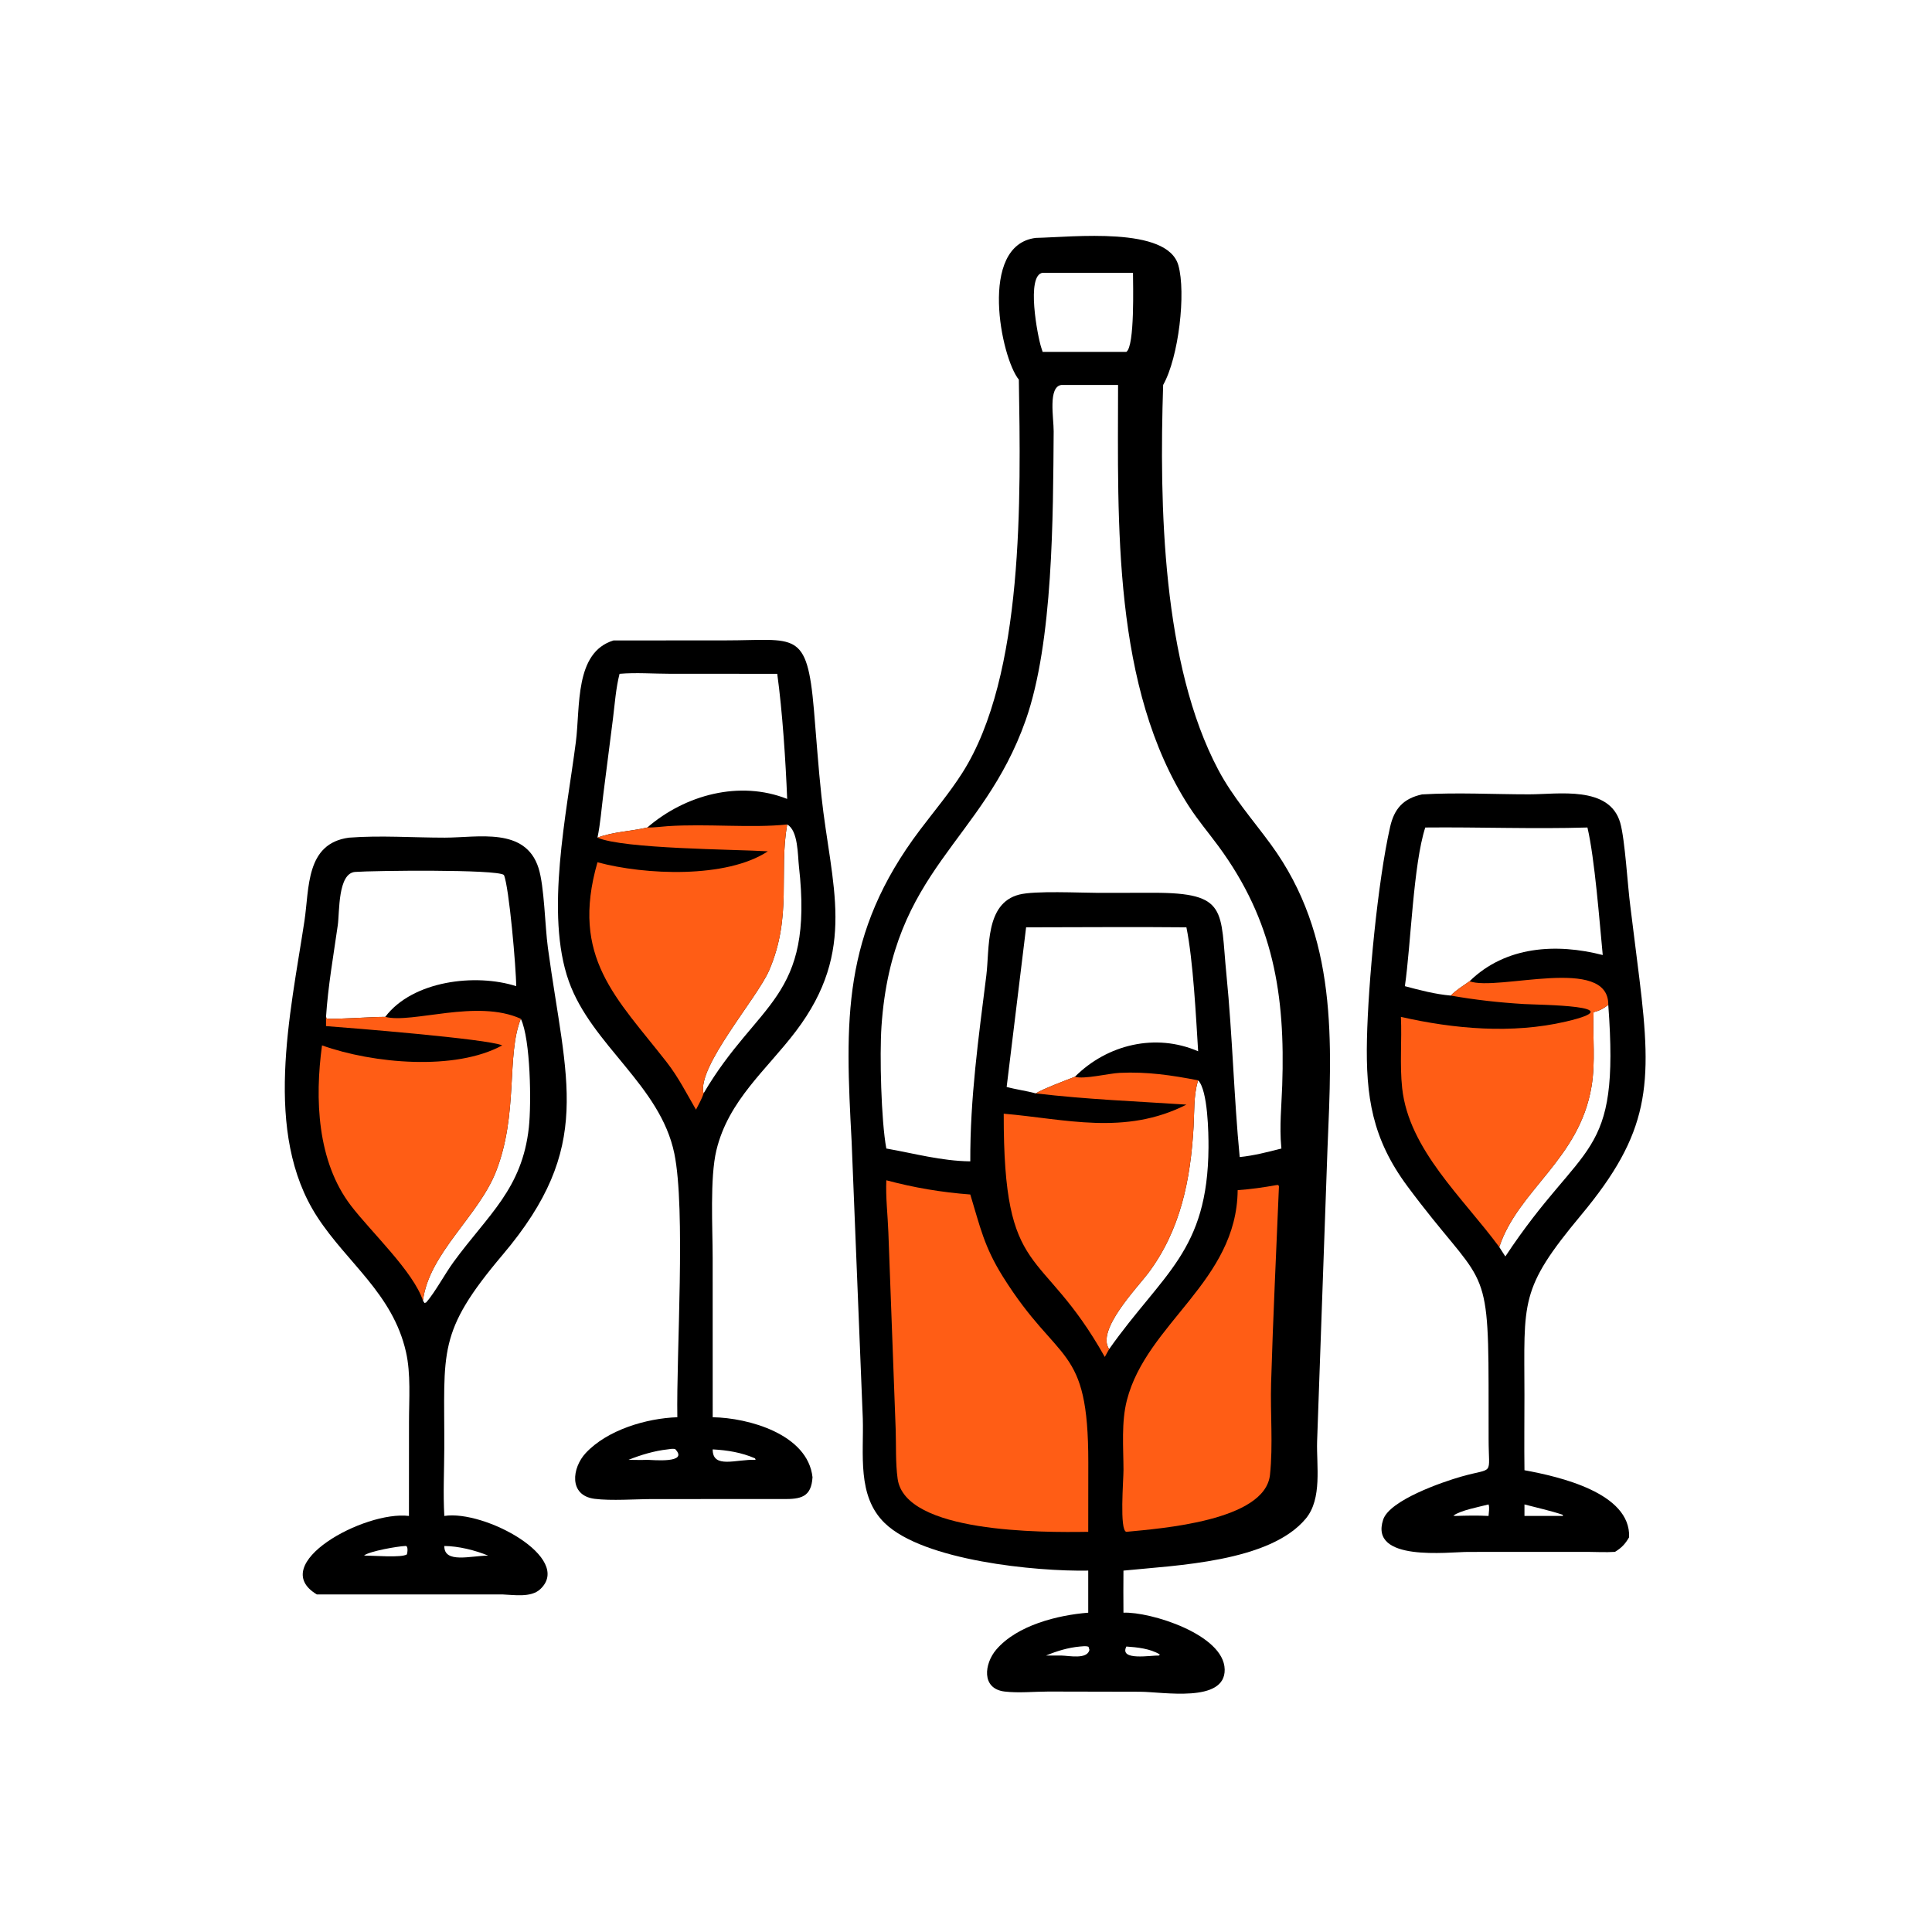<?xml version="1.0" encoding="utf-8" ?>
<svg xmlns="http://www.w3.org/2000/svg" xmlns:xlink="http://www.w3.org/1999/xlink" width="1024" height="1024">
	<path transform="scale(2 2)" d="M274.495 63.048C284.36 62.83 309.355 59.92 312.281 70.317C314.32 77.562 312.395 94.66 308.246 102.013C307.198 134.04 308.04 176.083 322.862 204.02C326.725 211.301 331.958 217.175 336.782 223.767C354.634 248.166 352.986 275.943 351.798 304.403L349.045 382.064C348.867 388.403 350.436 397.159 346.062 402.435C336.486 413.983 311.657 414.817 297.727 416.227C297.685 419.945 297.703 423.661 297.727 427.379C304.792 427.08 324.36 433.122 324.554 442.412C324.742 451.414 308.092 448.344 302.125 448.33L277.852 448.278C274.096 448.283 269.984 448.715 266.264 448.279C259.959 447.54 260.867 440.854 264.004 437.181C269.54 430.699 280.274 428.028 288.393 427.379L288.393 416.227C274.453 416.487 244.752 413.589 234.478 403.653C227.049 396.469 228.935 385.345 228.651 375.925L225.69 302.503C223.993 270.66 222.963 247.526 243.826 219.91C247.591 214.925 251.657 210.108 255.016 204.833C271.472 178.995 270.503 131.677 270.006 100.607C265.292 94.903 259.167 64.911 274.495 63.048ZM234.886 304.371C242.385 305.684 249.438 307.677 257.138 307.769C257.062 291.117 259.317 275.03 261.383 258.528C262.291 251.277 261 239.42 270.09 237.078C274.261 236.003 286.102 236.604 291.094 236.619L305.676 236.595C325.509 236.582 323.325 241.234 325.02 258.311C326.63 274.543 326.994 290.756 328.533 306.635C332.308 306.25 335.925 305.306 339.591 304.371L339.543 303.891C339.043 298.599 339.617 292.975 339.801 287.668C340.632 263.591 337.462 244.033 322.909 224.257C320.31 220.726 317.467 217.376 315.086 213.688C294.784 182.245 296.264 138.638 296.299 102.013L281.312 102.013C277.668 102.469 279.26 110.818 279.233 114.295C279.064 136.629 279.132 170.104 271.817 190.86C260.388 223.288 236.438 230.367 233.601 272.007C233.088 279.535 233.505 296.944 234.886 304.371ZM266.774 288.049C269.322 288.75 271.958 289.066 274.495 289.764C276.066 288.698 282.759 286.172 284.856 285.353C293.483 276.733 306.31 273.74 317.521 278.602C316.957 269.596 316.208 254.538 314.411 245.75C300.256 245.605 286.086 245.752 271.929 245.75L266.774 288.049ZM307.149 438.736L307.365 438.451C304.814 436.893 301.42 436.551 298.499 436.348C296.515 440.258 305.183 438.624 307.149 438.736ZM298.499 93.248C300.751 91.701 300.263 75.375 300.255 72.29L276.308 72.29C271.883 72.928 274.96 89.078 275.92 92.039L276.308 93.248L298.499 93.248ZM286.194 436.348C283.03 436.639 280.129 437.528 277.199 438.736L281.312 438.736C283.28 438.78 288.127 439.834 288.71 437.243L288.47 436.414C287.755 436.139 286.943 436.294 286.194 436.348ZM317.521 286.302L317.416 286.645C316.325 290.334 316.53 294.684 316.314 298.523C315.52 312.658 312.846 326.039 304.218 337.48C301.327 341.314 290.432 352.565 293.937 357.53C308.138 337.407 320.079 331.719 320.264 304.107C320.289 300.335 320.1 288.931 317.521 286.302Z"/>
	<path fill="#FF5D15" transform="scale(2 2)" d="M234.886 312.786C242.323 314.768 249.472 315.971 257.138 316.554C259.745 325.103 260.784 330.36 265.798 338.362C280.627 362.028 288.417 355.924 288.411 387.525L288.393 405.949C275.997 406.148 239.862 406.274 237.88 391.881C237.296 387.641 237.506 383.01 237.361 378.719L235.425 326.563C235.258 322.011 234.689 317.328 234.886 312.786Z"/>
	<path fill="#FF5D15" transform="scale(2 2)" d="M338.24 314.066L338.753 314.032L338.935 314.387C338.229 331.761 337.362 349.141 336.855 366.525C336.62 374.558 337.402 382.864 336.558 390.843C335.263 403.076 307.555 405.066 298.499 405.949C296.633 405.642 297.745 392.124 297.737 389.546C297.718 383.521 297.132 376.927 298.642 371.056C303.891 350.645 327.782 339.576 327.994 315.403C331.441 315.164 334.841 314.675 338.24 314.066Z"/>
	<path fill="#FF5D15" transform="scale(2 2)" d="M284.856 285.353C287.279 286.095 293.805 284.455 296.753 284.316C303.974 283.976 310.478 284.938 317.521 286.302L317.416 286.645C316.325 290.334 316.53 294.684 316.314 298.523C315.52 312.658 312.846 326.039 304.218 337.48C301.327 341.314 290.432 352.565 293.937 357.53L292.781 359.604C275.85 329.439 265.918 339.929 265.997 295.141C282.271 296.528 298.103 301.025 314.411 292.736C300.754 291.83 288.361 291.389 274.495 289.764C276.066 288.698 282.759 286.172 284.856 285.353Z"/>
	<path transform="scale(2 2)" d="M162.582 169.726L192.214 169.708C210.87 169.704 213.859 166.749 215.699 188.098C216.352 195.684 216.861 203.311 217.678 210.879C220.254 234.743 227.28 251.701 210.907 273.296C203.11 283.58 193.037 291.571 189.846 304.855C188.098 312.136 188.863 325.418 188.862 333.346L188.873 375.582C198.377 375.731 214.07 380.088 215.325 391.479C215.007 396.791 212.214 397.313 207.44 397.263L173.135 397.265C168.529 397.27 161.937 397.773 157.544 397.199C150.638 396.296 151.591 388.968 155.222 385.073C160.953 378.926 171.339 375.852 179.501 375.582C179.218 358.79 181.754 320.493 178.705 305.697C174.976 287.599 156.794 277.007 150.75 260.062C144.367 242.169 150.201 215.445 152.609 196.628C153.813 187.216 152.242 172.886 162.582 169.726ZM158.337 221.987C162.563 220.395 167.18 220.326 171.543 219.296C181.594 210.621 196.022 206.734 208.607 211.723C208.218 201.813 207.348 188.452 205.976 178.569L177.569 178.558C173.182 178.556 168.534 178.191 164.187 178.569C163.213 182.385 162.933 186.475 162.45 190.38L159.886 210.498C159.403 214.287 159.116 218.253 158.337 221.987ZM186.448 289.764C200.894 265.174 215.727 264.905 211.723 229.573C211.401 226.729 211.546 220.071 208.607 218.494C206.36 231.354 209.971 242.882 203.829 257.159C200.663 264.518 184.616 282.78 186.448 289.764ZM166.555 386.873C168.213 386.885 169.887 386.944 171.543 386.873C172.953 386.89 182.715 387.883 178.898 383.997C178.201 383.893 177.618 383.99 176.933 384.101C173.457 384.474 169.803 385.566 166.555 386.873ZM200.247 386.873L200.089 386.474C196.435 384.9 192.828 384.327 188.873 384.101C188.832 389.353 195.142 386.658 200.247 386.873Z"/>
	<path fill="#FF5D15" transform="scale(2 2)" d="M171.543 219.296C173.301 219.342 175.176 219.061 176.939 218.942C187.256 218.245 199.105 219.501 208.607 218.494C206.36 231.354 209.971 242.882 203.829 257.159C200.663 264.518 184.616 282.78 186.448 289.764C186.028 291.216 185.12 292.707 184.442 294.07C181.931 289.752 179.781 285.471 176.689 281.501C163.407 264.451 151.069 253.789 158.337 228.509C170.886 231.909 192.522 232.86 203.486 225.606C194.654 225.069 165.22 224.99 158.337 221.987C162.563 220.395 167.18 220.326 171.543 219.296Z"/>
	<path transform="scale(2 2)" d="M376.847 210.528C386.221 209.966 395.856 210.513 405.259 210.508C412.943 210.505 426.502 208.123 429.371 218.028C430.646 222.433 431.337 234.805 432.064 240.25L434.451 259.33C437.957 287.741 437.198 300.172 418.985 322.032C402.576 341.727 403.974 344.781 403.992 369.747C403.997 376.371 403.91 383.001 403.999 389.625C413.119 391.306 432.208 395.591 431.728 407.394C430.689 409.186 429.757 410.171 427.99 411.259C425.582 411.418 423.103 411.278 420.687 411.259L389.082 411.274C383.886 411.275 362.82 414.007 366.555 402.718C368.256 397.574 382.184 392.744 387.378 391.277C396.162 388.795 394.501 391.365 394.5 381.399L394.489 366.965C394.447 333.561 392.666 340.884 373.005 314.405C363.644 301.798 361.92 290.645 362.257 275.356C362.58 260.67 365.074 233.83 368.393 219.154C369.48 214.35 371.856 211.625 376.847 210.528ZM372.307 261.346C376.26 262.406 380.384 263.485 384.468 263.838C385.892 262.357 387.776 261.228 389.45 260.039C399.028 250.677 412.512 249.946 424.743 253.092C423.904 244.454 422.629 227.524 420.687 219.296C406.395 219.723 392.014 219.156 377.709 219.296C374.52 229.197 373.918 250.21 372.307 261.346ZM426.211 266.304C424.926 267.294 423.891 267.841 422.308 268.252C422.045 274.844 422.865 281.385 421.77 287.939C418.545 307.244 402.344 315.31 397.32 330.478L398.931 332.978C419.743 301.491 429.297 307.957 426.211 266.304ZM385.727 401.742C388.647 401.65 391.561 401.587 394.48 401.742C394.528 400.865 394.796 399.49 394.48 398.691C392.043 399.335 387.027 400.249 385.154 401.672L385.727 401.742ZM403.999 398.691C404.002 399.708 404.014 400.726 403.999 401.742L414.243 401.742L414.086 401.414C410.791 400.318 407.356 399.58 403.999 398.691Z"/>
	<path fill="#FF5D15" transform="scale(2 2)" d="M389.45 260.039C396.889 262.796 426.358 253.043 426.211 266.304C424.926 267.294 423.891 267.841 422.308 268.252C422.045 274.844 422.865 281.385 421.77 287.939C418.545 307.244 402.344 315.31 397.32 330.478C387.668 317.368 373.33 304.642 371.586 288.334C370.916 282.061 371.535 275.767 371.255 269.482C385.337 272.695 400.772 274.042 414.956 270.733C433.311 266.45 407.819 266.319 403.898 266.083C397.339 265.69 390.94 264.984 384.468 263.838C385.892 262.357 387.776 261.228 389.45 260.039Z"/>
	<path transform="scale(2 2)" d="M92.485 221.987C100.855 221.346 109.491 221.99 117.892 221.985C126.726 221.979 139.25 219.103 142.722 230.056C144.264 234.921 144.414 245.394 145.194 251.142C150.022 286.707 157.504 303.799 133.223 332.512C115.712 353.217 117.826 358 117.741 383.769C117.721 389.768 117.407 395.747 117.75 401.742C128.435 400.088 152.033 412.916 143.158 421.164C140.703 423.446 136.173 422.651 133.088 422.537L83.96 422.537C70.594 414.533 96.54 400.286 108.378 401.742L108.389 376.85C108.388 370.835 108.919 364.124 107.581 358.25C104.072 342.848 92.03 334.735 84.076 322.494C69.587 300.197 76.962 268.61 80.681 244.064C81.997 235.38 80.969 223.525 92.485 221.987ZM102.092 269.482C109.381 259.847 126.09 257.909 136.793 261.346C136.806 256.792 134.893 234.783 133.535 231.874C131.706 230.32 98.697 230.723 94.112 231.071C89.49 231.421 90.01 241.703 89.517 245.176C88.369 253.251 86.931 261.338 86.401 269.482L86.572 269.946C88.475 270.188 98.739 269.462 102.092 269.482ZM112.093 344.696L112.511 345.322L112.966 345.144C115.329 342.418 117.909 337.573 120.217 334.414C129.361 321.898 138.364 315.118 140.153 298.782C140.837 292.531 140.622 275.416 138.021 269.989C134.137 279.714 137.443 295.191 131.424 310.514C126.802 322.282 113.629 332.207 112.093 344.696ZM96.941 412.251C99.126 412.246 106.366 412.871 107.833 411.933C107.974 411.47 108.271 409.536 107.374 409.703C105.3 409.8 98.113 411.04 96.47 412.208L96.941 412.251ZM129.362 412.251C125.922 410.831 121.486 409.727 117.75 409.703C117.673 414.415 124.754 412.285 129.362 412.251Z"/>
	<path fill="#FF5D15" transform="scale(2 2)" d="M102.092 269.482C109.197 271.349 126.364 264.675 138.021 269.989C134.137 279.714 137.443 295.191 131.424 310.514C126.802 322.282 113.629 332.207 112.093 344.696C109.569 336.992 98.382 326.535 93.014 319.523C84.012 307.764 83.412 291.161 85.338 277.038C98.853 281.874 120.662 283.841 133.088 277.038C129.175 275.302 92.483 272.379 86.401 271.929L86.401 269.482L86.572 269.946C88.475 270.188 98.739 269.462 102.092 269.482Z"/>
</svg>
